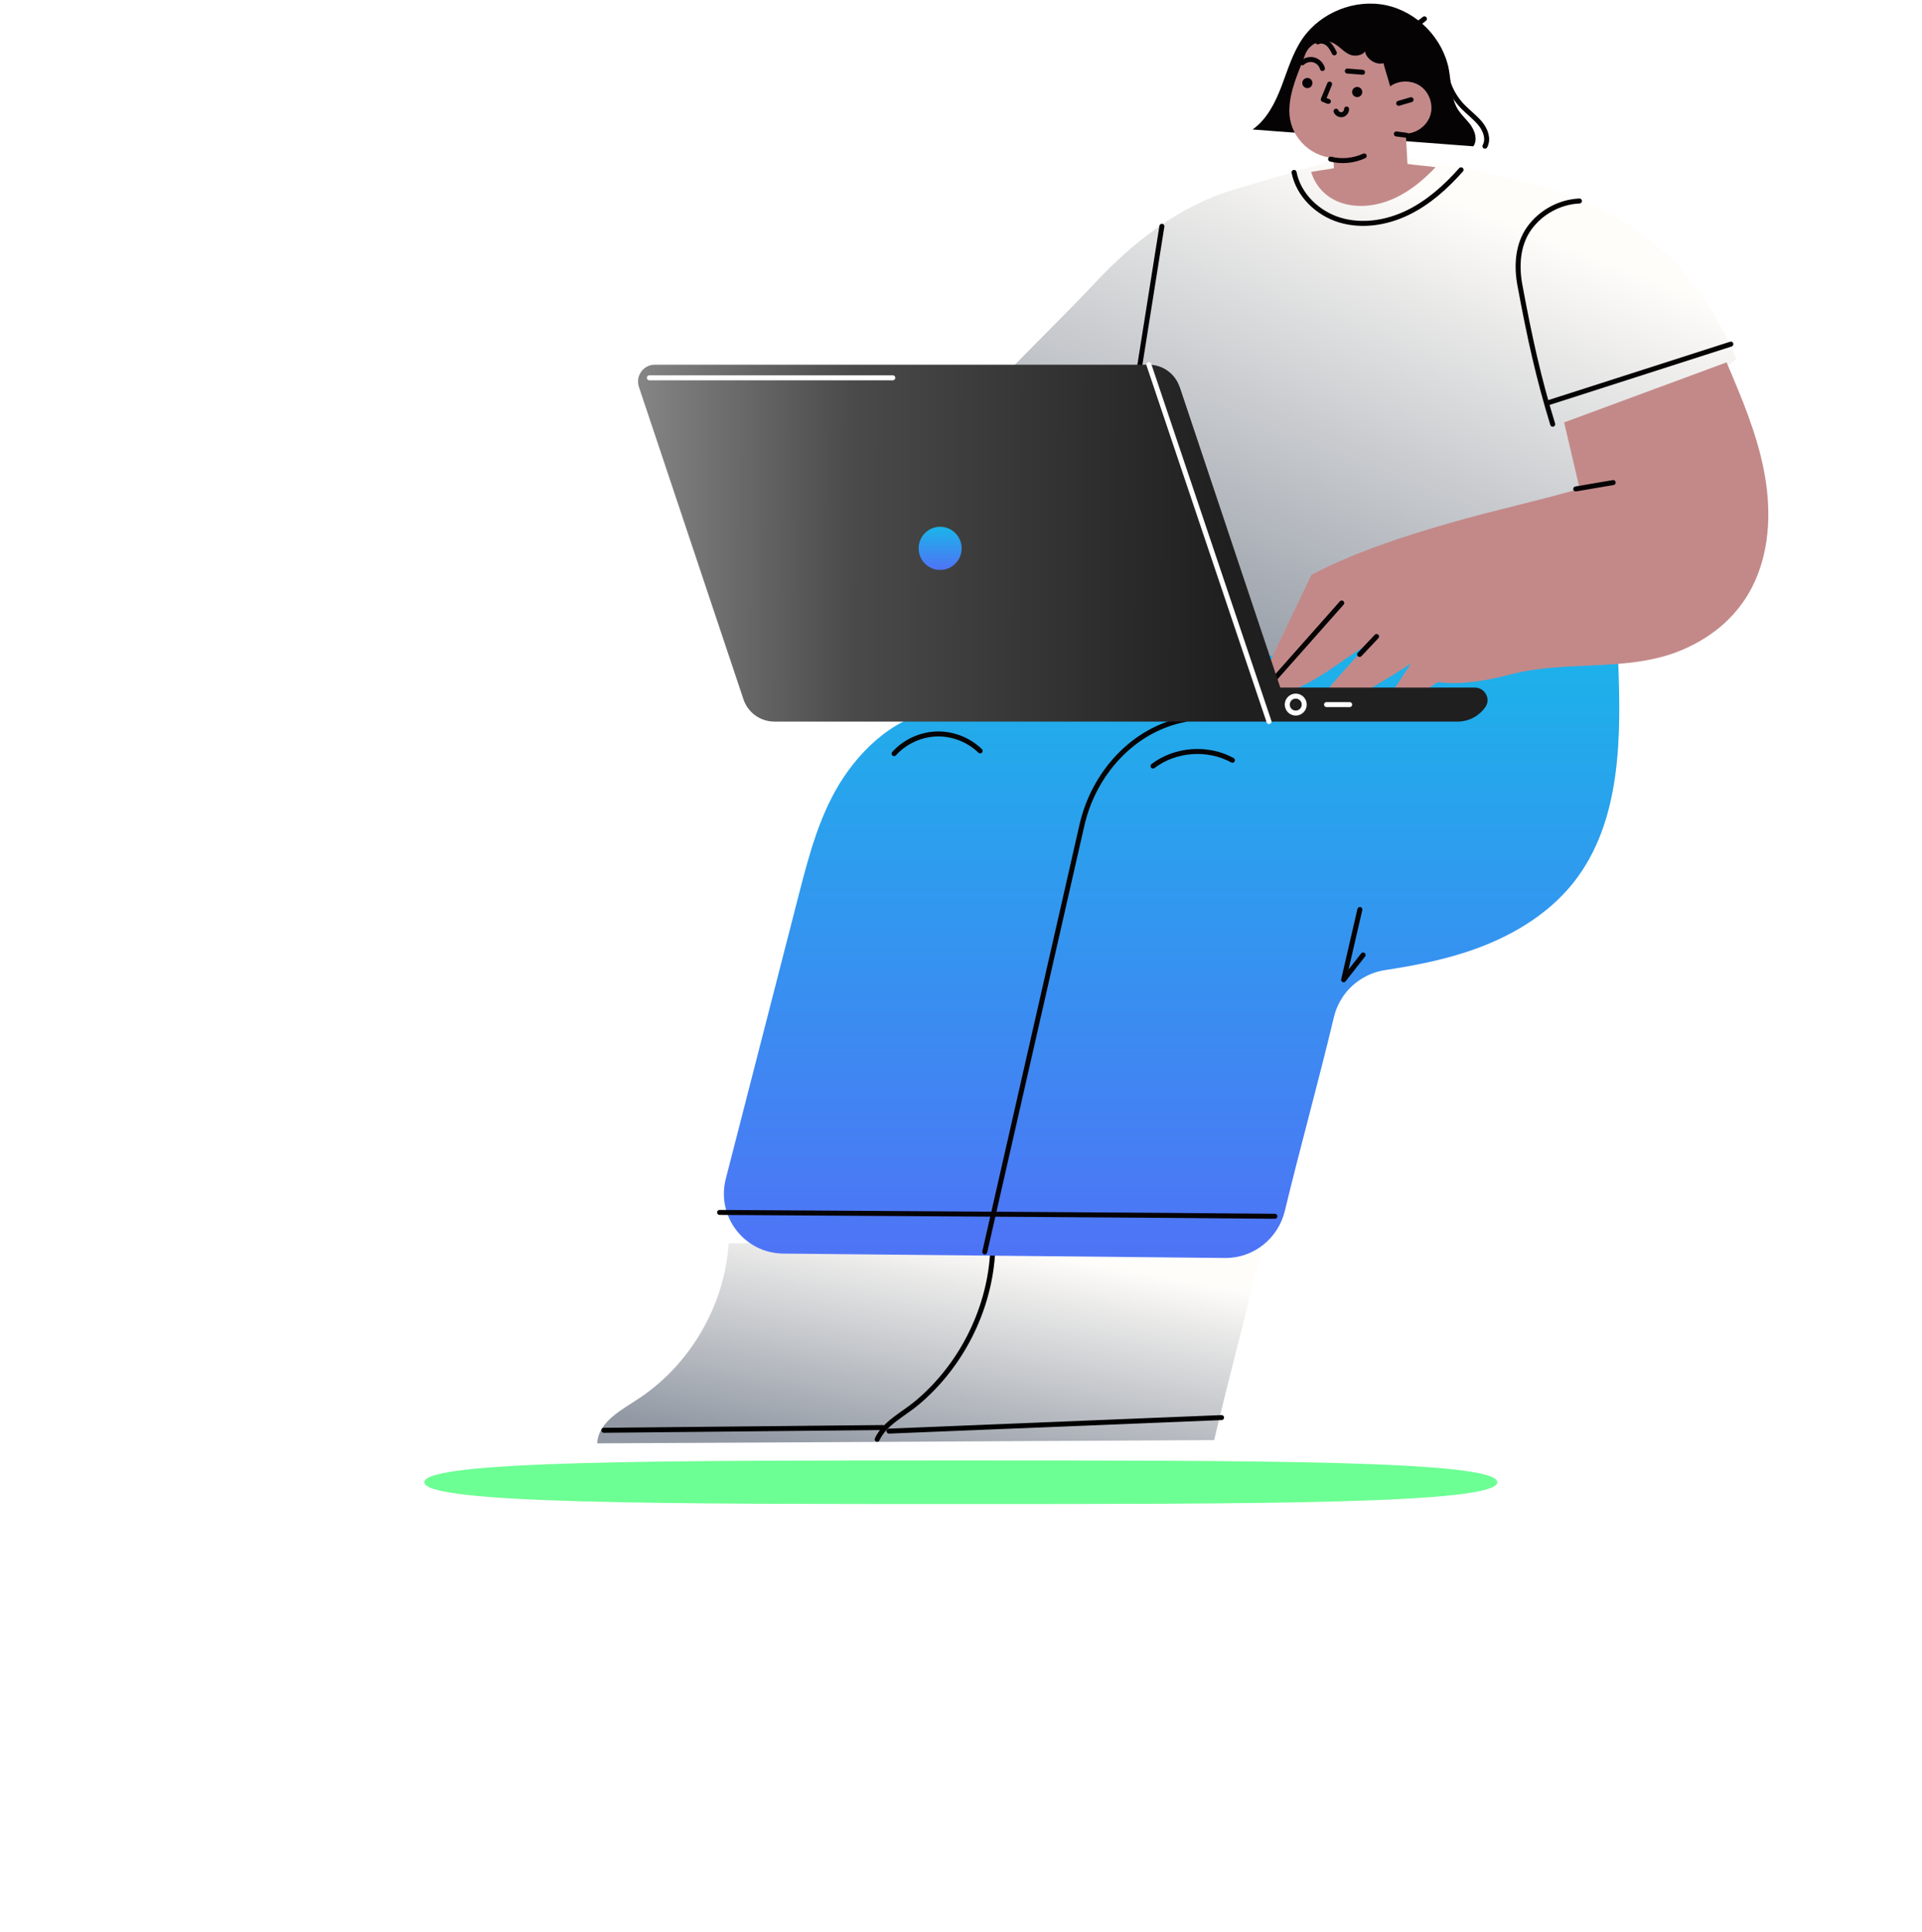 <svg width="385" height="387" viewBox="0 0 385 387" fill="none" xmlns="http://www.w3.org/2000/svg">
<g filter="url(#filter0_f_52_142)">
<path d="M299.932 296.909C299.932 292.541 251.815 292.541 192.466 292.541C133.117 292.541 85 292.541 85 296.909C85 301.278 133.117 301.278 192.466 301.278C251.815 301.278 299.932 301.278 299.932 296.909Z" fill="#2BFF63" fill-opacity="0.69"/>
</g>
<path d="M145.96 249.072C145.166 261.278 138.488 272.975 128.379 279.857C124.683 282.372 119.868 284.652 119.623 289.121L243.213 288.47C246.451 274.716 250.411 260.178 253.648 246.435C217.477 246.7 182.131 248.817 145.96 249.072Z" fill="url(#paint0_linear_52_142)"/>
<path d="M198.806 251.464C197.982 262.795 192.403 273.698 183.699 280.997C180.94 283.308 177.214 285.049 175.707 288.317" stroke="black" stroke-linecap="round" stroke-linejoin="round"/>
<path d="M178.079 286.668C200.283 285.762 222.486 284.866 244.689 283.96" stroke="black" stroke-linecap="round" stroke-linejoin="round"/>
<path d="M120.957 286.505C139.587 286.322 158.207 286.138 176.837 285.955" stroke="black" stroke-linecap="round" stroke-linejoin="round"/>
<path d="M324.107 131.651C324.107 131.656 324.102 131.66 324.097 131.659C290.224 122.971 253.732 122.246 220.157 131.958C218.036 132.572 216.599 134.577 216.163 136.741C215.647 139.297 213.532 141.518 210.928 141.641C203.965 141.969 196.959 141.795 190.021 142.412C181.469 142.096 173.814 148.5 169.049 155.605C164.285 162.711 162.076 171.171 159.948 179.458C155.091 198.345 150.241 217.232 145.386 236.119C143.447 243.665 149.099 251.03 156.89 251.107L245.404 251.988C251.094 252.044 256.032 248.094 257.366 242.563C260.488 229.625 264.12 216.652 267.207 203.711C268.384 198.775 272.459 195.074 277.476 194.315C283.103 193.465 288.684 192.375 294.075 190.585C302.137 187.898 309.844 183.5 315.138 176.852C324.911 164.554 324.748 147.349 324.107 131.651Z" fill="url(#paint1_linear_52_142)"/>
<path d="M272.4 182.186C271.311 186.88 270.232 191.573 269.143 196.266C270.446 194.607 271.739 192.947 273.042 191.298" stroke="#060305" stroke-linecap="round" stroke-linejoin="round"/>
<path d="M197.259 250.772C203.754 222.267 210.239 193.751 216.734 165.246C219.086 154.934 226.986 146.087 237.38 144.122" stroke="#060305" stroke-linecap="round" stroke-linejoin="round"/>
<path d="M230.966 153.447C235.435 150.037 241.951 149.569 246.868 152.287" stroke="#060305" stroke-linecap="round" stroke-linejoin="round"/>
<path d="M179.097 150.963C181.245 148.581 184.391 147.125 187.598 147.023C190.805 146.922 194.032 148.174 196.333 150.413" stroke="#060305" stroke-linecap="round" stroke-linejoin="round"/>
<path d="M144.148 242.862C144.148 242.862 243.59 243.483 255.379 243.635" stroke="#060305" stroke-linecap="round" stroke-linejoin="round"/>
<path d="M306.403 36.678C297.444 34.306 289.493 33.003 280.392 31.201C279.7 33.919 277.094 36.027 274.294 36.139C271.495 36.261 268.899 34.469 267.972 31.822C260.988 33.889 254.015 35.966 247.031 38.032C236.372 41.198 227.006 48.467 219.412 56.591C213.232 63.188 206.788 69.347 200.558 75.893C208.335 98.31 215.065 112.695 225.255 134.115L323.129 124.891C328.454 106.577 334.338 96.549 339.662 78.234C342.157 76.117 345.343 73.979 347.837 71.862C340.426 54.922 329.625 42.817 306.393 36.668L306.403 36.678Z" fill="url(#paint2_linear_52_142)"/>
<path d="M259.217 34.53C260.113 39.081 263.941 42.736 268.379 44.079C272.818 45.423 277.715 44.649 281.889 42.644C286.063 40.638 289.595 37.482 292.67 34.011" stroke="#060305" stroke-linecap="round" stroke-linejoin="round"/>
<path d="M232.738 45.331C231.19 55.054 229.653 64.786 228.106 74.508" stroke="#060305" stroke-linecap="round" stroke-linejoin="round"/>
<path d="M316.38 40.262C312.42 40.435 308.602 42.522 306.301 45.759C304.011 48.986 303.726 53.191 304.448 57.08C306.403 67.637 308.195 75.781 311.025 84.974" stroke="#060305" stroke-linecap="round" stroke-linejoin="round"/>
<path d="M310.058 80.698C322.274 76.779 334.491 72.849 346.707 68.93" stroke="#060305" stroke-linecap="round" stroke-linejoin="round"/>
<path d="M353.294 94.034C351.818 86.603 348.825 79.558 345.852 72.584L313.315 84.618C314.354 89.046 315.392 93.485 316.431 97.913C307.91 100.367 299.032 102.281 290.522 104.734C280.972 107.483 271.535 110.547 262.709 115.128C259.604 121.623 256.59 127.935 253.485 134.43C252.976 135.489 253.221 137.199 254.106 137.973C254.982 138.747 256.265 139.042 257.395 138.716C263.401 137.016 268.583 132.282 273.968 129.116C270.039 133.29 266.262 137.607 262.668 142.076C264.083 143.369 266.252 143.308 267.829 142.208C272.665 138.818 277.745 136.171 282.652 132.903C280.85 135.621 279.048 138.329 277.246 141.048C277.369 141.75 278.03 142.076 278.743 142.035C279.445 141.984 280.087 141.597 280.687 141.231C283.141 139.694 285.604 138.166 288.058 136.629C292.731 137.281 298.126 136.263 302.697 135.072C313.845 132.17 326.071 134.705 336.71 130.287C343.348 127.528 348.631 122.926 351.563 116.36C354.658 109.437 354.78 101.476 353.294 94.045V94.034Z" fill="#C38989"/>
<path d="M315.637 97.944C318.141 97.516 320.635 97.089 323.14 96.661" stroke="#060305" stroke-linecap="round" stroke-linejoin="round"/>
<path d="M254.646 136.721C259.349 131.407 264.053 126.103 268.766 120.788" stroke="#060305" stroke-linecap="round" stroke-linejoin="round"/>
<path d="M275.74 127.497C274.61 128.699 273.48 129.9 272.349 131.091" stroke="#060305" stroke-linecap="round" stroke-linejoin="round"/>
<path d="M236.311 77.512L256.458 137.729H295.439C297.414 137.729 298.676 139.959 297.556 141.598C296.294 143.44 294.217 144.54 291.998 144.54H155.102C152.303 144.54 149.819 142.748 148.923 140.081L127.982 77.512C127.249 75.323 128.867 73.053 131.168 73.053H230.111C232.911 73.053 235.395 74.845 236.291 77.512H236.311Z" fill="url(#paint3_linear_52_142)"/>
<path d="M184.015 109.845C184.015 107.452 185.949 105.518 188.321 105.518C190.693 105.518 192.627 107.452 192.627 109.845C192.627 112.237 190.693 114.171 188.321 114.171C185.949 114.171 184.015 112.237 184.015 109.845Z" fill="url(#paint4_linear_52_142)"/>
<path d="M230.132 73.043L254.198 144.539" stroke="white" stroke-linecap="round" stroke-linejoin="round"/>
<path d="M130.079 75.679H178.833" stroke="white" stroke-linecap="round" stroke-linejoin="round"/>
<path d="M261.253 141.139C261.253 140.203 260.49 139.439 259.553 139.439C258.616 139.439 257.853 140.203 257.853 141.139C257.853 142.076 258.616 142.839 259.553 142.839C260.49 142.839 261.253 142.076 261.253 141.139Z" stroke="white" stroke-linecap="round" stroke-linejoin="round"/>
<path d="M265.722 141.139H270.354" stroke="white" stroke-linecap="round" stroke-linejoin="round"/>
<path d="M289.534 13.355C289.605 16.246 290.847 19.107 292.995 21.337C294.156 22.538 295.581 23.566 296.599 24.859C297.617 26.152 298.208 27.862 297.454 29.287" stroke="#060305" stroke-linecap="round" stroke-linejoin="round"/>
<path d="M284.21 4.651C284.586 4.356 284.953 4.071 285.33 3.775" stroke="#060305" stroke-linecap="round" stroke-linejoin="round"/>
<path d="M294.767 25.297C293.973 24.116 292.832 23.179 292.069 21.978C290.593 19.636 290.735 16.664 290.226 13.935C289.055 7.674 283.863 2.36 277.633 1.047C271.403 -0.266 264.511 2.492 260.907 7.735C258.922 10.627 257.934 14.057 256.682 17.335C255.43 20.603 253.77 23.912 250.91 25.938L295.123 29.308C295.948 28.147 295.551 26.488 294.746 25.307L294.767 25.297Z" fill="#060305"/>
<path d="M287.579 33.492C285.839 33.237 283.69 33.095 281.939 32.84C281.817 30.804 281.705 28.789 281.593 26.753C283.772 26.722 285.849 25.185 286.51 23.098C287.172 21.021 286.348 18.557 284.586 17.285C282.815 16.012 280.229 16.012 278.458 17.295C278.091 15.839 277.491 14.108 277.124 12.653C275.617 13.101 273.683 11.818 273.408 10.271C273.103 10.973 271.84 11.227 271.087 11.126C270.334 11.024 269.662 10.586 269.071 10.108C268.481 9.629 267.921 9.09 267.249 8.723C266.221 8.163 264.948 8.082 263.859 8.489C262.77 8.896 261.864 9.802 261.456 10.892C260.062 14.587 258.27 18.272 258.27 22.222C258.27 24.635 259.166 26.803 260.785 28.585C262.403 30.367 264.724 31.497 267.127 31.66C267.137 32.454 267.178 32.901 267.188 33.696C265.854 33.95 263.971 34.184 262.637 34.439C263.655 37.727 266.089 39.987 269.428 40.852C272.767 41.718 276.361 41.107 279.486 39.641C282.611 38.175 285.207 35.976 287.579 33.482V33.492Z" fill="#C38989"/>
<path d="M280.178 20.695C281.003 20.451 281.828 20.216 282.652 19.972" stroke="#060305" stroke-linecap="round" stroke-linejoin="round"/>
<path d="M279.71 26.834C280.362 26.915 281.013 27.007 281.675 27.088" stroke="#060305" stroke-linecap="round" stroke-linejoin="round"/>
<path d="M266.536 31.873C268.766 32.433 271.179 32.199 273.266 31.232" stroke="#060305" stroke-linecap="round" stroke-linejoin="round"/>
<path d="M263.961 8.387C264.623 8.051 265.457 8.285 266.027 8.764C266.598 9.242 266.944 9.924 267.28 10.586" stroke="#060305" stroke-linecap="round" stroke-linejoin="round"/>
<path d="M271.861 19.453C272.423 19.453 272.879 18.997 272.879 18.435C272.879 17.873 272.423 17.417 271.861 17.417C271.299 17.417 270.843 17.873 270.843 18.435C270.843 18.997 271.299 19.453 271.861 19.453Z" fill="#060305"/>
<path d="M261.884 17.651C262.446 17.651 262.902 17.195 262.902 16.633C262.902 16.071 262.446 15.615 261.884 15.615C261.322 15.615 260.866 16.071 260.866 16.633C260.866 17.195 261.322 17.651 261.884 17.651Z" fill="#060305"/>
<path d="M266.333 16.847C265.916 17.875 265.498 18.903 265.071 19.931C265.427 20.013 265.732 20.227 266.089 20.308" stroke="#060305" stroke-linecap="round" stroke-linejoin="round"/>
<path d="M267.626 22.273C267.799 22.752 268.359 23.067 268.858 22.965C269.357 22.863 269.754 22.365 269.733 21.845" stroke="#060305" stroke-linecap="round" stroke-linejoin="round"/>
<path d="M260.886 12.571C261.497 12.001 262.414 11.777 263.218 12.011C264.022 12.245 264.684 12.917 264.898 13.721" stroke="#060305" stroke-linecap="round" stroke-linejoin="round"/>
<path d="M269.886 14.23C270.904 14.312 271.912 14.393 272.93 14.475" stroke="#060305" stroke-linecap="round" stroke-linejoin="round"/>
<defs>
<filter id="filter0_f_52_142" x="0" y="207.541" width="384.932" height="178.737" filterUnits="userSpaceOnUse" color-interpolation-filters="sRGB">
<feFlood flood-opacity="0" result="BackgroundImageFix"/>
<feBlend mode="normal" in="SourceGraphic" in2="BackgroundImageFix" result="shape"/>
<feGaussianBlur stdDeviation="42.5" result="effect1_foregroundBlur_52_142"/>
</filter>
<linearGradient id="paint0_linear_52_142" x1="145.303" y1="287.813" x2="153.734" y2="241.298" gradientUnits="userSpaceOnUse">
<stop stop-color="#9299A4"/>
<stop offset="0.81" stop-color="#E9E9E8"/>
<stop offset="1" stop-color="#FFFDFA"/>
</linearGradient>
<linearGradient id="paint1_linear_52_142" x1="232.966" y1="124.908" x2="232.966" y2="252.085" gradientUnits="userSpaceOnUse">
<stop stop-color="#1AB5E9"/>
<stop offset="1" stop-color="#4F73F6"/>
</linearGradient>
<linearGradient id="paint2_linear_52_142" x1="228.777" y1="130.961" x2="268.549" y2="30.948" gradientUnits="userSpaceOnUse">
<stop stop-color="#9299A4"/>
<stop offset="0.81" stop-color="#E9E9E8"/>
<stop offset="1" stop-color="#FFFDFA"/>
</linearGradient>
<linearGradient id="paint3_linear_52_142" x1="245.657" y1="109.081" x2="127.803" y2="108.796" gradientUnits="userSpaceOnUse">
<stop stop-color="#1F1F1F"/>
<stop offset="0.634" stop-color="#4A4A4A"/>
<stop offset="1" stop-color="#858585"/>
</linearGradient>
<linearGradient id="paint4_linear_52_142" x1="188.321" y1="105.518" x2="188.321" y2="114.171" gradientUnits="userSpaceOnUse">
<stop stop-color="#1AB5E9"/>
<stop offset="1" stop-color="#4F73F6"/>
</linearGradient>
</defs>
</svg>

